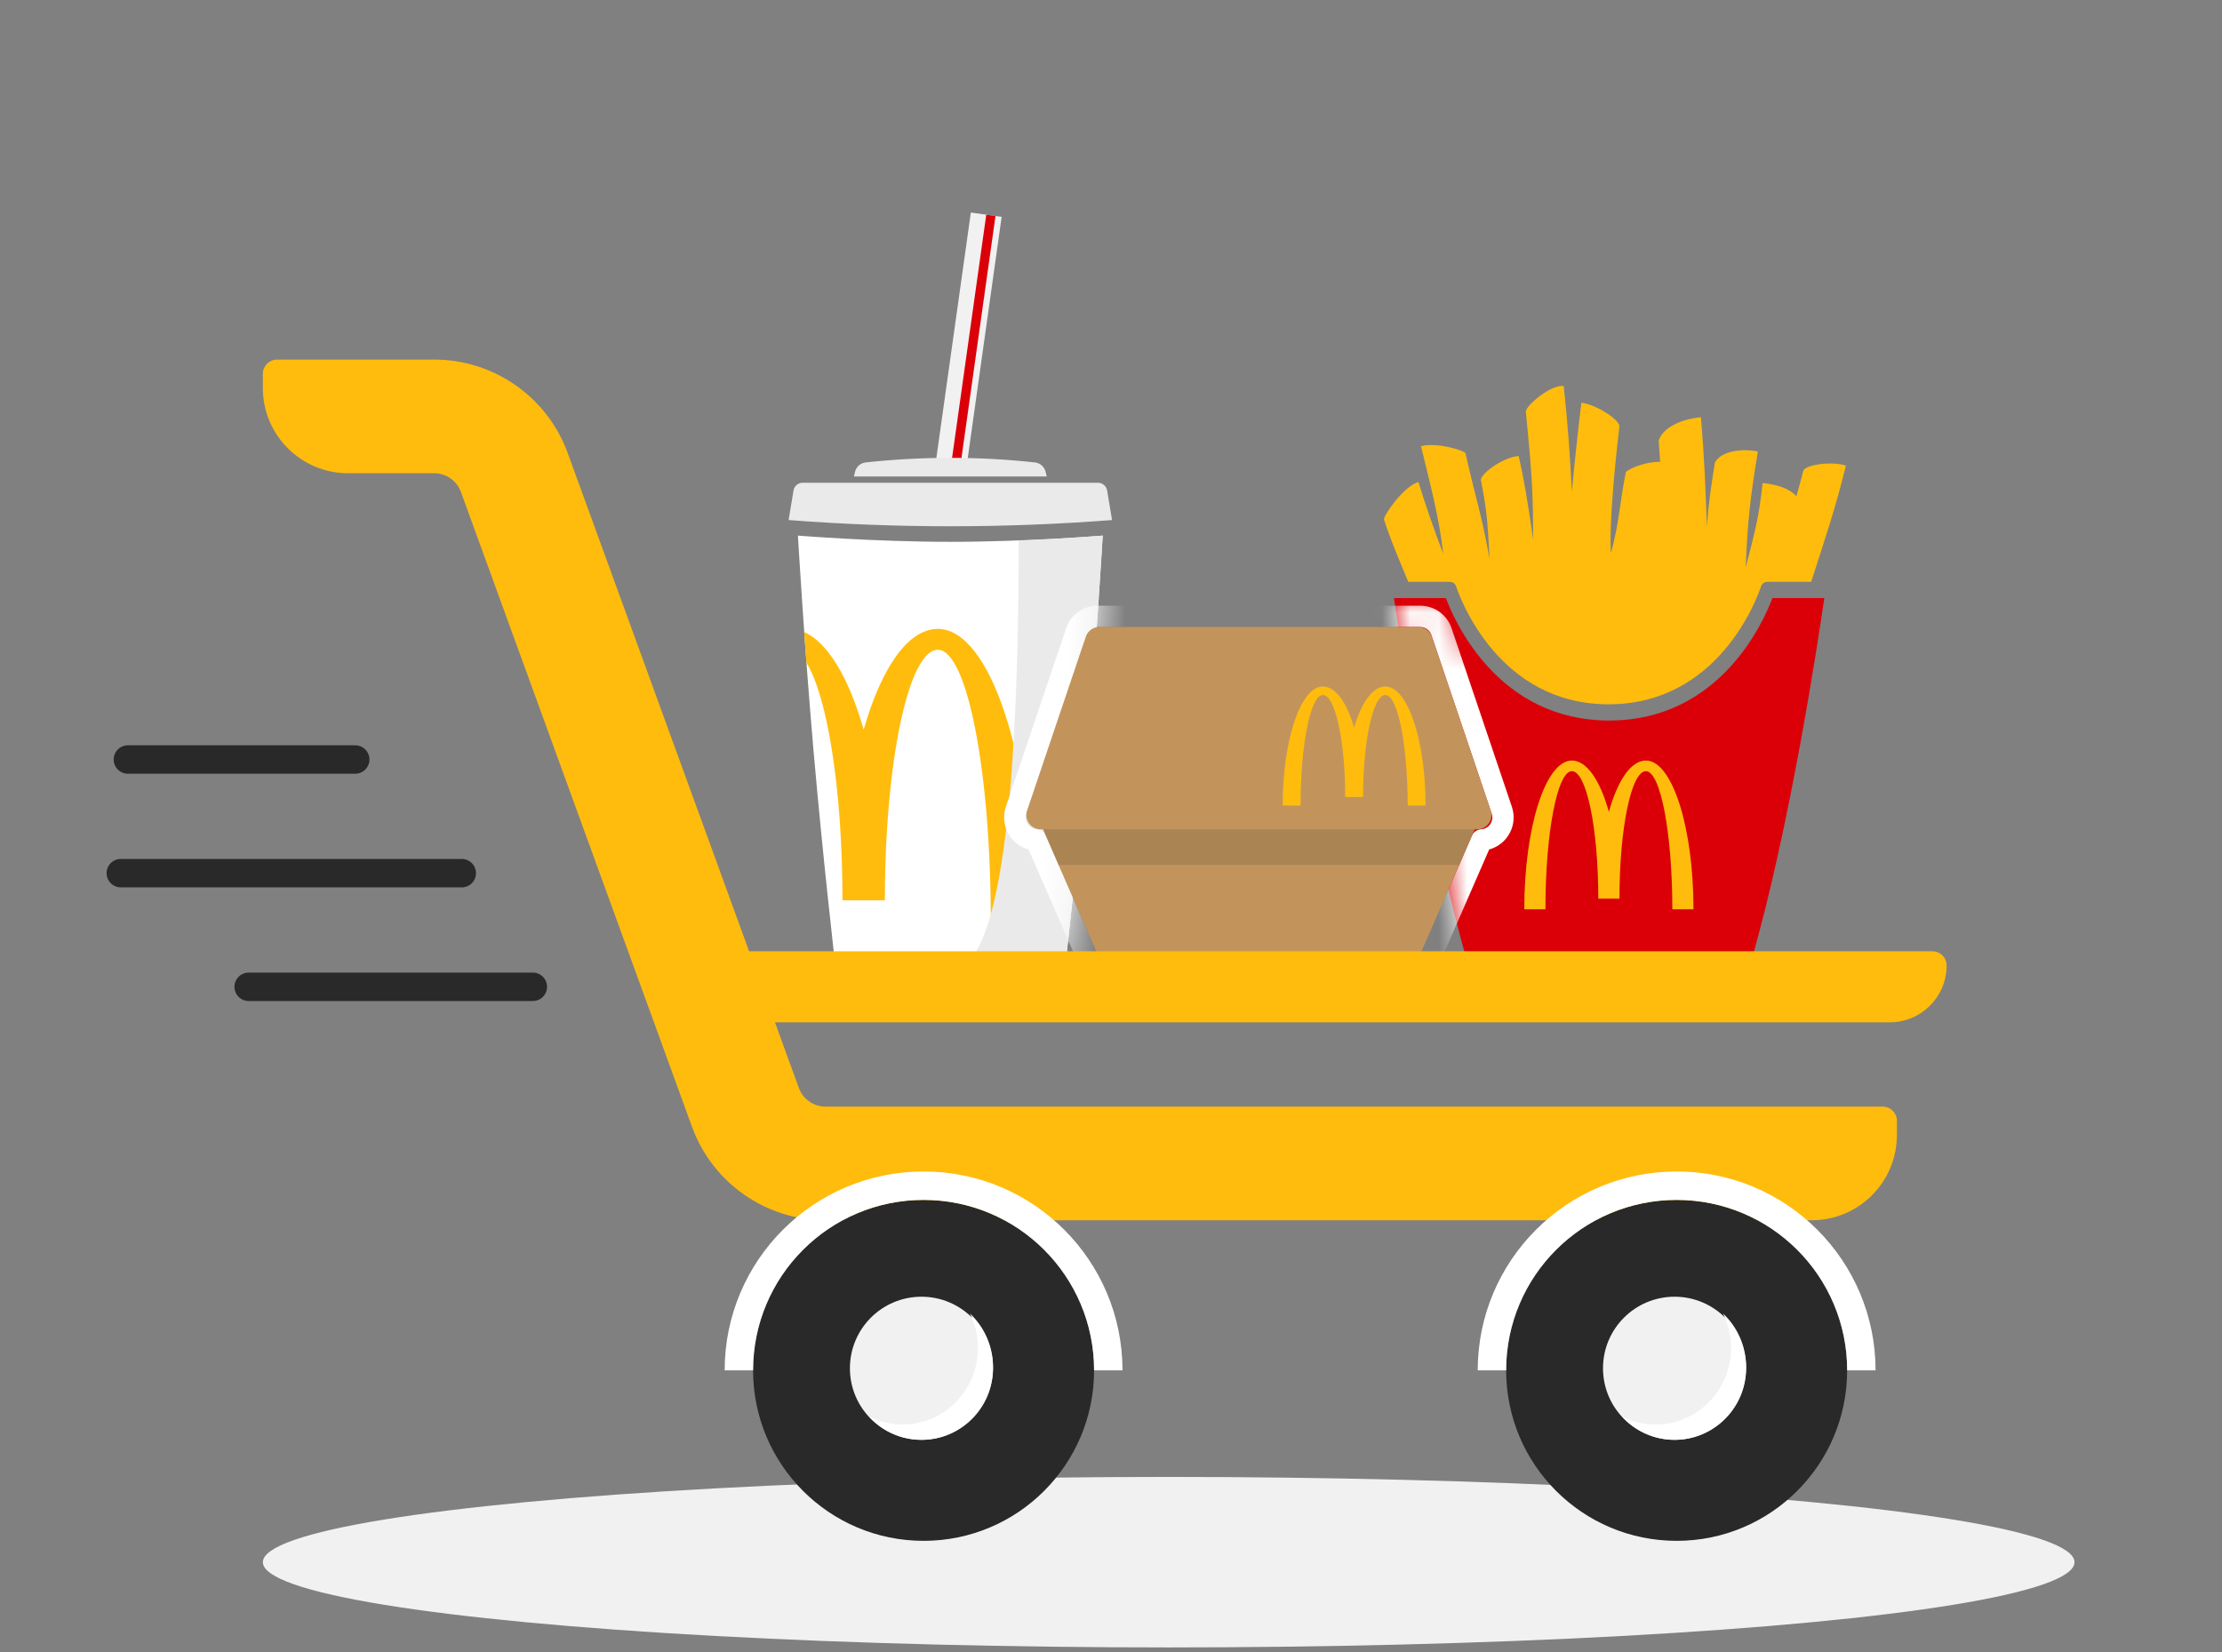 <svg width="78" height="58" viewBox="0 8 78 58" fill="none" xmlns="http://www.w3.org/2000/svg">
				<rect x="0" y="8" width="78" height="58" fill="#808080" stroke="none"/>
				<ellipse cx="41.025" cy="62.847" rx="31.797" ry="2.993" fill="#F1F1F1"></ellipse>
				<path fill-rule="evenodd" clip-rule="evenodd" d="M52.406 42.538C53.673 42.074 54.621 41.794 56.487 41.794C58.353 41.794 59.3 42.074 60.568 42.538L61.458 41.795C62.828 37.105 63.837 30.4 64.04 28.997H62.219C61.892 29.869 60.357 33.297 56.487 33.297C52.617 33.297 51.082 29.869 50.755 28.997H48.934C49.137 30.4 50.147 37.106 51.516 41.795L52.406 42.538Z" fill="#DB0007"></path>
				<mask id="mask0" mask-type="alpha" maskUnits="userSpaceOnUse" x="48" y="28" width="17" height="15">
				  <path fill-rule="evenodd" clip-rule="evenodd" d="M52.406 42.538C53.673 42.074 54.621 41.794 56.487 41.794C58.353 41.794 59.3 42.074 60.568 42.538L61.458 41.795C62.828 37.105 63.837 30.4 64.04 28.997H62.219C61.892 29.869 60.357 33.297 56.487 33.297C52.617 33.297 51.082 29.869 50.755 28.997H48.934C49.137 30.4 50.147 37.106 51.516 41.795L52.406 42.538Z" fill="white"></path>
				</mask>
				<g mask="url(#mask0)">
				  <path d="M49.853 41.88C50.002 41.88 50.136 41.792 50.196 41.656L52.013 37.49C52.084 37.486 52.154 37.473 52.221 37.45C52.636 37.31 52.858 36.861 52.718 36.446L50.601 30.177C50.493 29.855 50.191 29.639 49.851 29.639H38.531C38.191 29.639 37.889 29.855 37.781 30.177L38.135 30.297L37.781 30.177L35.664 36.446C35.637 36.528 35.623 36.614 35.623 36.7C35.623 37.122 35.953 37.467 36.369 37.49L38.186 41.656C38.246 41.792 38.38 41.88 38.529 41.88H49.853Z" stroke="white" stroke-width="0.748" stroke-linejoin="round"></path>
				</g>
				<path fill-rule="evenodd" clip-rule="evenodd" d="M49.434 28.428H50.897C50.995 28.428 51.083 28.491 51.114 28.585C51.256 29.009 52.608 32.728 56.467 32.728C60.327 32.728 61.679 29.009 61.82 28.585C61.851 28.491 61.939 28.428 62.038 28.428H63.579C64.028 27.035 64.447 25.8 64.797 24.345C64.256 24.18 63.353 24.327 63.301 24.533C63.212 24.887 63.157 25.07 63.061 25.421C62.816 25.147 62.368 25.007 61.874 24.96C61.739 26.204 61.604 26.661 61.28 27.927C61.343 26.353 61.436 25.48 61.708 23.852C61.15 23.738 60.424 23.831 60.2 24.236C60.052 25.166 59.973 25.681 59.918 26.49C59.863 25.023 59.835 24.174 59.71 22.651C59.003 22.707 58.346 23.036 58.225 23.474C58.239 23.674 58.265 24.017 58.277 24.216C57.79 24.205 57.264 24.416 57.073 24.569C56.857 25.658 56.851 26.304 56.552 27.418C56.552 27.418 56.431 26.558 56.846 22.974C56.871 22.759 56.076 22.215 55.512 22.14C55.385 23.183 55.274 24.225 55.177 25.266C55.121 24.037 55.027 22.802 54.891 21.555C54.462 21.479 53.543 22.248 53.563 22.46C53.804 24.919 53.808 25.309 53.822 26.955C53.603 25.461 53.512 24.91 53.312 24.01C52.748 24.052 51.944 24.656 51.986 24.866C52.185 25.872 52.224 26.313 52.289 27.63C52.007 26.036 51.806 25.53 51.445 23.916C51.423 23.818 50.432 23.518 49.883 23.666C50.187 24.928 50.528 26.193 50.661 27.437C50.348 26.62 50.057 25.785 49.793 24.925C49.245 25.082 48.549 26.14 48.581 26.235C48.844 27.046 49.118 27.652 49.434 28.428Z" fill="#FFBC0D"></path>
				<path fill-rule="evenodd" clip-rule="evenodd" d="M57.777 34.702C57.252 34.702 56.784 35.405 56.477 36.504C56.172 35.405 55.703 34.702 55.178 34.702C54.256 34.702 53.508 37.04 53.508 39.924H54.25C54.25 37.246 54.666 35.075 55.178 35.075C55.691 35.075 56.106 37.08 56.106 39.551H56.849C56.849 37.08 57.264 35.075 57.777 35.075C58.289 35.075 58.705 37.246 58.705 39.924H59.447C59.447 37.04 58.699 34.702 57.777 34.702Z" fill="#FFBC0D"></path>
				<path fill-rule="evenodd" clip-rule="evenodd" d="M28.01 26.805C28.01 26.805 30.685 27.023 33.36 27.023C36.034 27.023 38.709 26.805 38.709 26.805C38.709 26.805 38.492 30.562 38.163 34.338C37.835 38.114 37.399 41.871 37.399 41.871C37.399 41.871 35.379 42.089 33.36 42.089C31.34 42.089 29.32 41.871 29.32 41.871C29.32 41.871 28.883 38.095 28.556 34.338C28.229 30.581 28.01 26.805 28.01 26.805Z" fill="white"></path>
				<mask id="mask1" mask-type="alpha" maskUnits="userSpaceOnUse" x="28" y="26" width="11" height="17">
				  <path fill-rule="evenodd" clip-rule="evenodd" d="M28.01 26.805C28.01 26.805 30.685 27.023 33.36 27.023C36.034 27.023 38.709 26.805 38.709 26.805C38.709 26.805 38.492 30.562 38.163 34.338C37.835 38.114 37.399 41.871 37.399 41.871C37.399 41.871 35.379 42.089 33.36 42.089C31.34 42.089 29.32 41.871 29.32 41.871C29.32 41.871 28.883 38.095 28.556 34.338C28.229 30.581 28.01 26.805 28.01 26.805Z" fill="white"></path>
				</mask>
				<g mask="url(#mask1)"></g>
				<path fill-rule="evenodd" clip-rule="evenodd" d="M30.318 33.62C29.806 31.82 29.069 30.56 28.229 30.191C28.228 30.189 28.228 30.189 28.308 31.27C29.044 32.441 29.574 35.733 29.574 39.609H31.062C31.062 34.751 31.894 30.813 32.921 30.813C33.948 30.813 34.781 35.079 34.781 40.342H36.268C36.268 34.675 34.77 30.08 32.921 30.08C31.87 30.08 30.932 31.46 30.318 33.62Z" fill="#FFBC0D"></path>
				<path fill-rule="evenodd" clip-rule="evenodd" d="M38.709 26.805C38.709 26.805 38.492 30.562 38.163 34.338C37.835 38.114 37.399 41.871 37.399 41.871C37.399 41.871 35.379 42.089 33.36 42.089C34.952 42.089 35.752 37.053 35.761 26.979C37.399 26.914 38.709 26.805 38.709 26.805Z" fill="#EAEAEA" style="mix-blend-mode: multiply"></path>
				<path d="M34.08 15.462L35.161 15.614L33.911 24.513L32.809 24.511L34.08 15.462Z" fill="#F1F1F1"></path>
				<path d="M34.621 15.539L34.945 15.584L33.69 24.512L33.36 24.512L34.621 15.539Z" fill="#DB0007"></path>
				<path fill-rule="evenodd" clip-rule="evenodd" d="M28.178 24.949H38.541C38.701 24.949 38.838 25.064 38.864 25.222L39.037 26.259C37.144 26.404 35.252 26.477 33.36 26.477C31.467 26.477 29.575 26.404 27.683 26.259L27.855 25.222C27.881 25.064 28.018 24.949 28.178 24.949Z" fill="#EAEAEA"></path>
				<path fill-rule="evenodd" clip-rule="evenodd" d="M30.392 24.235C31.381 24.128 32.37 24.075 33.36 24.075C34.349 24.075 35.338 24.128 36.327 24.235C36.511 24.254 36.663 24.388 36.706 24.568L36.744 24.73H29.975L30.014 24.568C30.056 24.388 30.208 24.254 30.392 24.235Z" fill="#EAEAEA"></path>
				<mask id="mask2" mask-type="alpha" maskUnits="userSpaceOnUse" x="28" y="26" width="11" height="17">
				  <path fill-rule="evenodd" clip-rule="evenodd" d="M28.01 26.805C28.01 26.805 30.685 27.023 33.36 27.023C36.034 27.023 38.709 26.805 38.709 26.805C38.709 26.805 38.492 30.562 38.163 34.338C37.835 38.114 37.399 41.871 37.399 41.871C37.399 41.871 35.379 42.089 33.36 42.089C31.34 42.089 29.32 41.871 29.32 41.871C29.32 41.871 28.883 38.095 28.556 34.338C28.229 30.581 28.01 26.805 28.01 26.805Z" fill="white"></path>
				</mask>
				<g mask="url(#mask2)">
				  <path d="M49.853 41.88C50.002 41.88 50.136 41.792 50.196 41.656L52.013 37.49C52.084 37.486 52.154 37.473 52.221 37.45C52.636 37.31 52.858 36.861 52.718 36.446L50.601 30.177C50.493 29.855 50.191 29.639 49.851 29.639H38.531C38.191 29.639 37.889 29.855 37.781 30.177L38.135 30.297L37.781 30.177L35.664 36.446C35.637 36.528 35.623 36.614 35.623 36.7C35.623 37.122 35.953 37.467 36.369 37.49L38.186 41.656C38.246 41.792 38.38 41.88 38.529 41.88H49.853Z" stroke="white" stroke-width="0.748" stroke-linejoin="round"></path>
				</g>
				<path d="M49.853 41.506H38.529L36.25 36.282H52.132L49.853 41.506Z" fill="#C2945C"></path>
				<path d="M52.041 36.491L51.221 38.371H37.162L36.342 36.491H52.041Z" fill="#292929" fill-opacity="0.15"></path>
				<path d="M38.117 30.352C38.185 30.149 38.375 30.013 38.589 30.013H49.793C50.007 30.013 50.197 30.149 50.266 30.352L52.328 36.459C52.437 36.783 52.196 37.118 51.855 37.118H36.527C36.186 37.118 35.945 36.783 36.055 36.459L38.117 30.352Z" fill="#C2945C"></path>
				<path fill-rule="evenodd" clip-rule="evenodd" d="M48.632 32.401C49.064 32.401 49.415 34.138 49.415 36.282H50.042C50.042 33.973 49.411 32.102 48.632 32.102C48.189 32.102 47.793 32.664 47.535 33.544C47.276 32.664 46.881 32.102 46.437 32.102C45.659 32.102 45.027 33.973 45.027 36.282H45.654C45.654 34.138 46.005 32.401 46.437 32.401C46.87 32.401 47.221 34.005 47.221 35.983H47.848C47.848 34.005 48.199 32.401 48.632 32.401Z" fill="#FFBC0D"></path>
				<path d="M23.692 41.399H67.835C68.11 41.399 68.333 41.622 68.333 41.898C68.333 43 67.44 43.893 66.338 43.893H23.692V41.399Z" fill="#FFBC0D"></path>
				<path fill-rule="evenodd" clip-rule="evenodd" d="M66.588 47.85C66.588 49.503 65.248 50.843 63.595 50.843L28.979 50.843C26.882 50.843 25.009 49.532 24.292 47.561L16.18 25.272C16.036 24.878 15.662 24.616 15.242 24.616L12.22 24.616C10.567 24.616 9.227 23.276 9.227 21.623L9.227 21.124C9.227 20.849 9.451 20.625 9.726 20.625L15.242 20.625C17.339 20.625 19.212 21.937 19.929 23.907L28.042 46.196C28.185 46.59 28.56 46.853 28.979 46.853L66.089 46.853C66.364 46.853 66.588 47.076 66.588 47.352L66.588 47.85Z" fill="#FFBC0D"></path>
				<circle cx="32.421" cy="56.113" r="5.985" fill="#292929"></circle>
				<circle cx="32.347" cy="56.039" r="2.512" fill="#F1F1F1"></circle>
				<path d="M34.05 54.118C34.548 54.585 34.859 55.254 34.859 55.996C34.859 57.408 33.734 58.552 32.347 58.552C31.616 58.552 30.959 58.235 30.5 57.729C30.856 57.911 31.259 58.014 31.685 58.014C33.146 58.014 34.33 56.81 34.33 55.324C34.33 54.895 34.232 54.489 34.056 54.129L34.05 54.118Z" fill="white"></path>
				<path fill-rule="evenodd" clip-rule="evenodd" d="M39.404 56.113C39.404 52.257 36.278 49.13 32.421 49.13C28.564 49.13 25.438 52.257 25.438 56.113H26.436C26.436 52.808 29.115 50.128 32.421 50.128C35.727 50.128 38.406 52.808 38.406 56.113H39.404Z" fill="white"></path>
				<circle cx="58.856" cy="56.113" r="5.985" fill="#292929"></circle>
				<circle cx="58.783" cy="56.039" r="2.512" fill="#F1F1F1"></circle>
				<path d="M60.486 54.118C60.983 54.585 61.295 55.254 61.295 55.996C61.295 57.408 60.17 58.552 58.782 58.552C58.052 58.552 57.394 58.235 56.935 57.729C57.292 57.911 57.695 58.014 58.121 58.014C59.582 58.014 60.766 56.81 60.766 55.324C60.766 54.895 60.667 54.489 60.491 54.129L60.486 54.118Z" fill="white"></path>
				<path fill-rule="evenodd" clip-rule="evenodd" d="M65.839 56.113C65.839 52.257 62.713 49.13 58.856 49.13C55 49.13 51.873 52.257 51.873 56.113H52.871C52.871 52.808 55.551 50.128 58.856 50.128C62.162 50.128 64.842 52.808 64.842 56.113H65.839Z" fill="white"></path>
				<path d="M4.489 34.666H12.47" stroke="#292929" stroke-width="0.998" stroke-linecap="round"></path>
				<path d="M4.24 38.656H16.21" stroke="#292929" stroke-width="0.998" stroke-linecap="round"></path>
				<path d="M8.729 42.646H18.704" stroke="#292929" stroke-width="0.998" stroke-linecap="round"></path>
			  </svg>